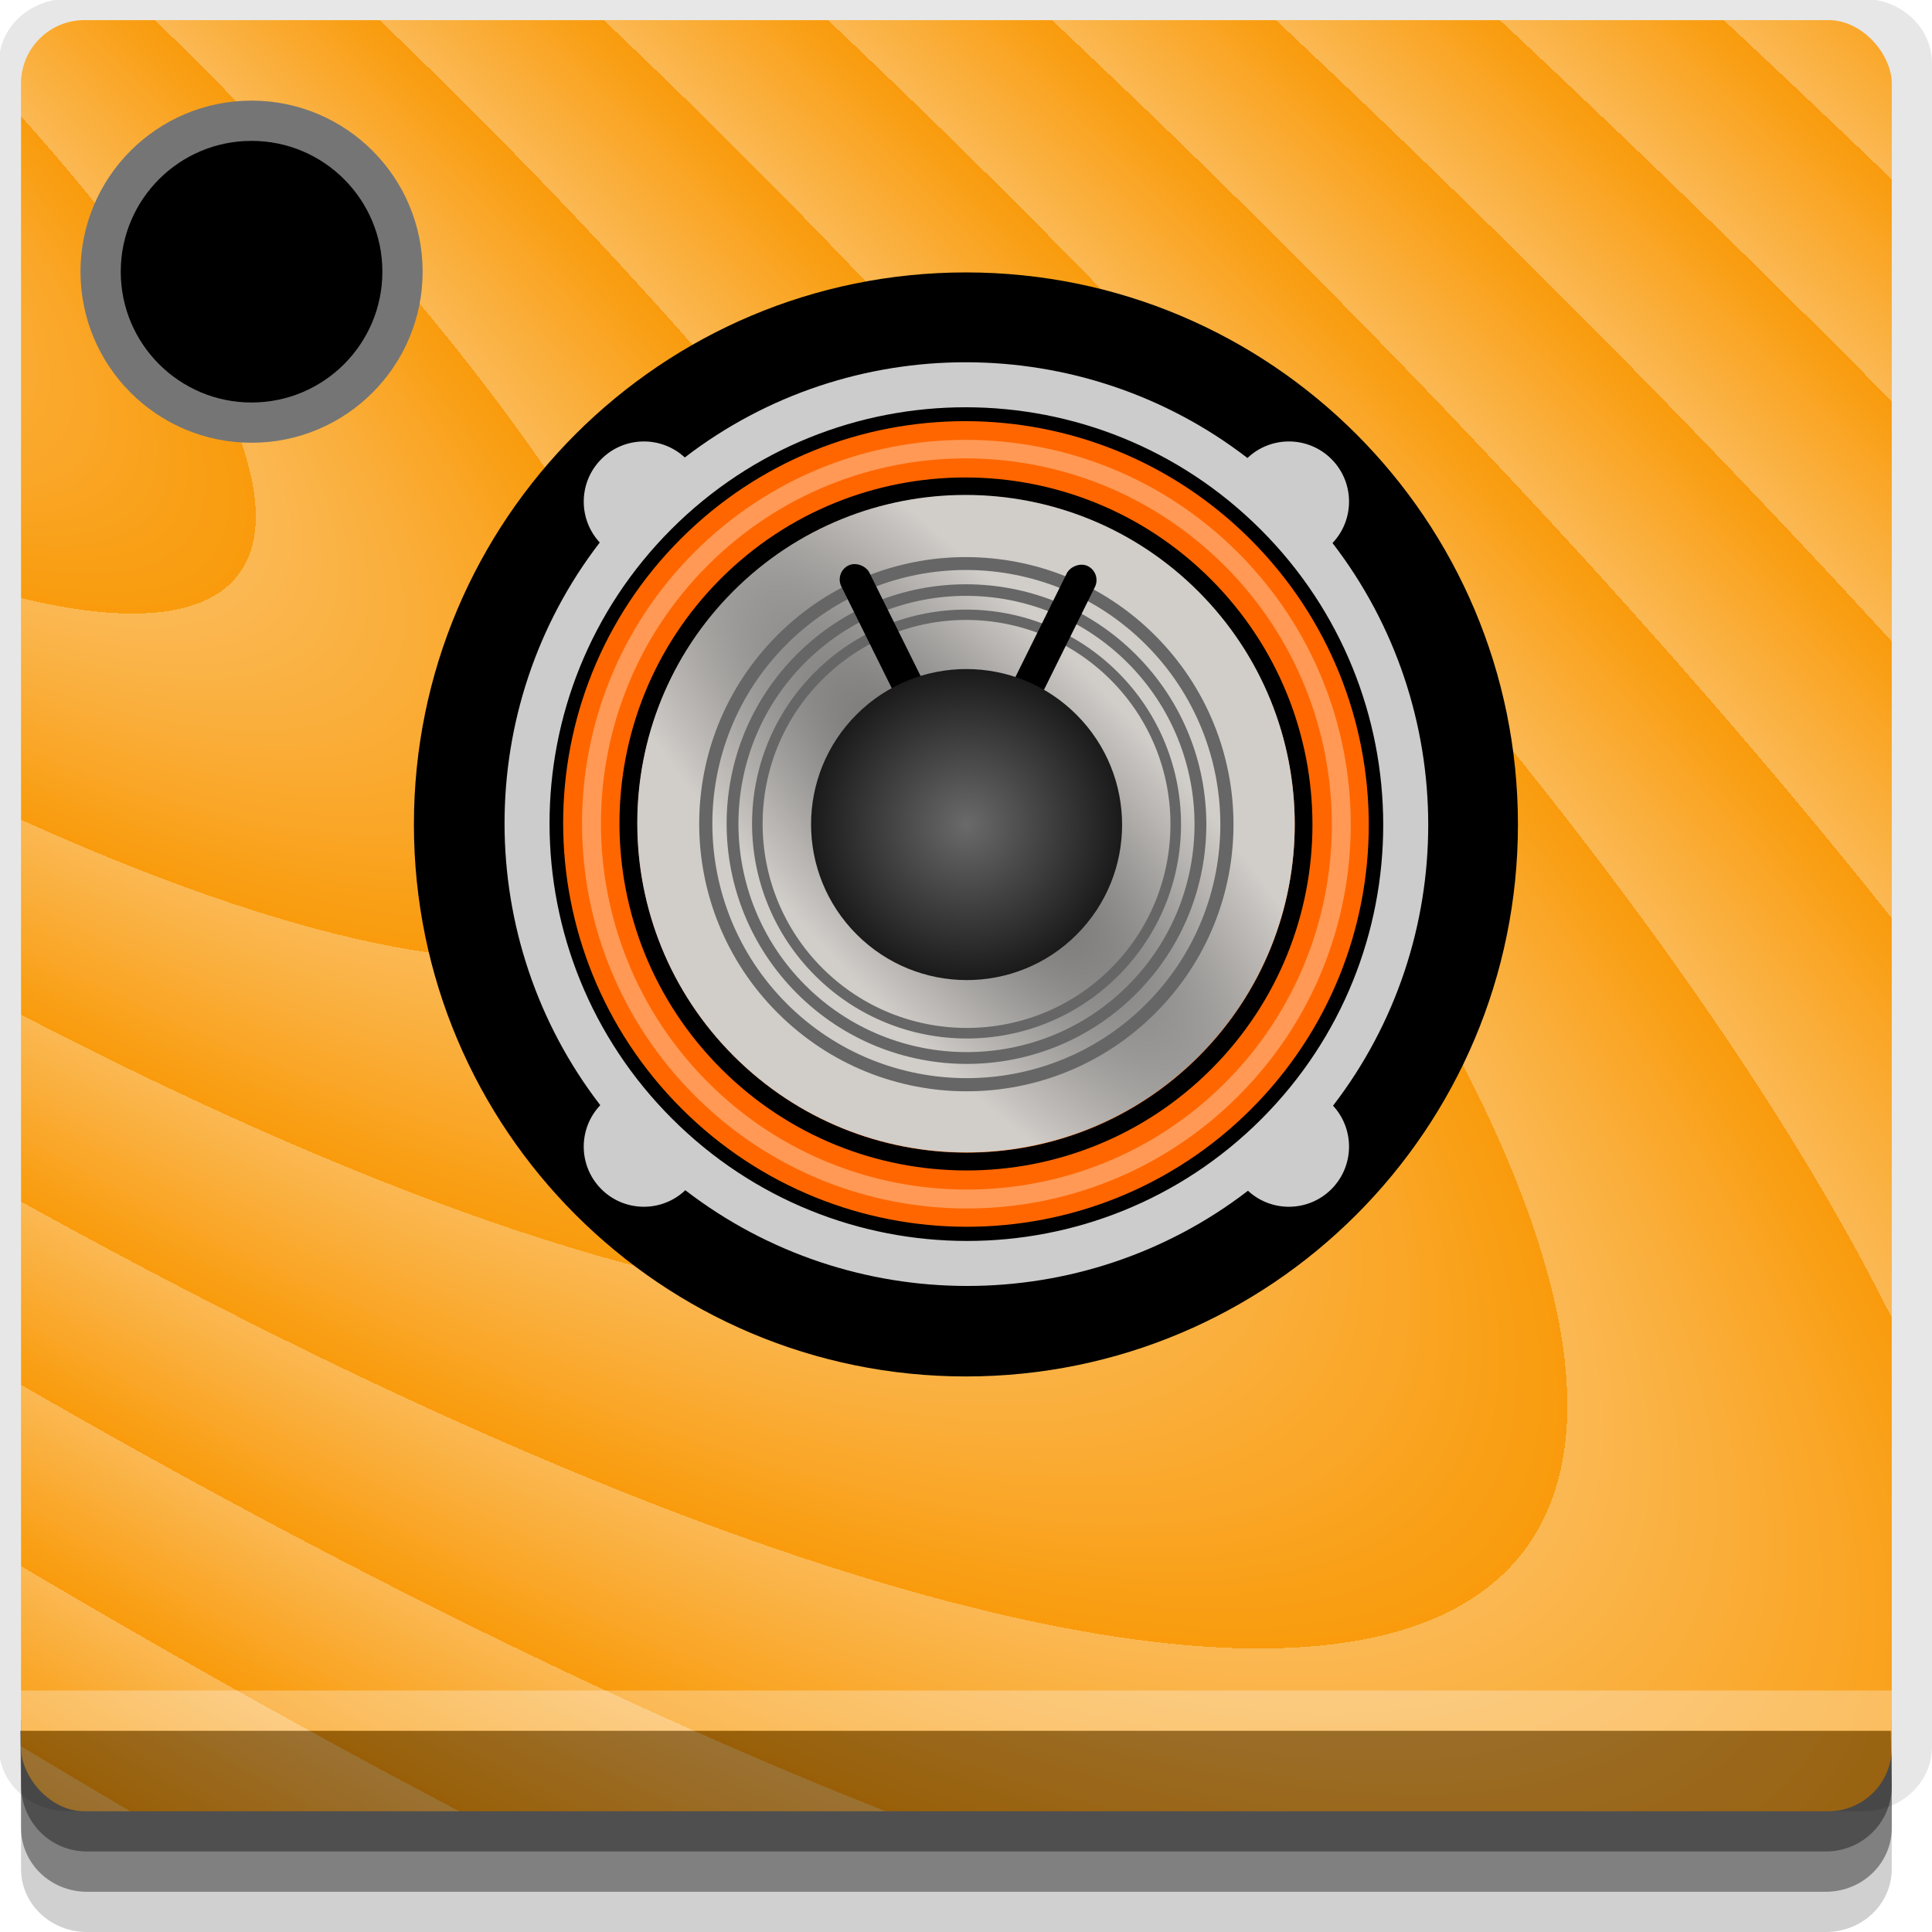 <?xml version="1.0" encoding="UTF-8" standalone="no"?>
<!-- Created with Inkscape (http://www.inkscape.org/) -->

<svg
   xmlns:dc="http://purl.org/dc/elements/1.1/"
   xmlns:cc="http://creativecommons.org/ns#"
   xmlns:rdf="http://www.w3.org/1999/02/22-rdf-syntax-ns#"
   xmlns:svg="http://www.w3.org/2000/svg"
   xmlns="http://www.w3.org/2000/svg"
   xmlns:xlink="http://www.w3.org/1999/xlink"
   xmlns:sodipodi="http://sodipodi.sourceforge.net/DTD/sodipodi-0.dtd"
   xmlns:inkscape="http://www.inkscape.org/namespaces/inkscape"
   width="96"
   height="96"
   id="svg2"
   version="1.1"
   inkscape:version="0.48.4 r9939"
   sodipodi:docname="beatbox.svg">
  <defs
     id="defs4">
    <linearGradient
       id="linearGradient3802">
      <stop
         style="stop-color:#ffffff;stop-opacity:0.315;"
         offset="0"
         id="stop3804" />
      <stop
         style="stop-color:#ffffff;stop-opacity:0;"
         offset="1"
         id="stop3806" />
    </linearGradient>
    <linearGradient
       id="linearGradient3795-83">
      <stop
         style="stop-color:#676767;stop-opacity:1;"
         offset="0"
         id="stop3797-75" />
      <stop
         style="stop-color:#d1cdc9;stop-opacity:1;"
         offset="1"
         id="stop3799-93" />
    </linearGradient>
    <filter
       color-interpolation-filters="sRGB"
       id="filter7119"
       inkscape:collect="always">
      <feGaussianBlur
         id="feGaussianBlur7121"
         stdDeviation="0.643"
         inkscape:collect="always" />
    </filter>
    <linearGradient
       id="linearGradient7133">
      <stop
         id="stop7135"
         offset="0"
         style="stop-color:#6a6a6a;stop-opacity:1;" />
      <stop
         id="stop7137"
         offset="1"
         style="stop-color:#1a1a1a;stop-opacity:1;" />
    </linearGradient>
    <radialGradient
       inkscape:collect="always"
       xlink:href="#linearGradient3795-83"
       id="radialGradient3868"
       gradientUnits="userSpaceOnUse"
       gradientTransform="matrix(1.969,0.064,-0.019,0.579,-74.384,5.018)"
       cx="77.251"
       cy="23.782"
       fx="77.251"
       fy="23.782"
       r="13.612" />
    <radialGradient
       inkscape:collect="always"
       xlink:href="#linearGradient7133"
       id="radialGradient3870"
       gradientUnits="userSpaceOnUse"
       cx="77.251"
       cy="23.782"
       fx="77.251"
       fy="23.782"
       r="13.612" />
    <radialGradient
       inkscape:collect="always"
       xlink:href="#linearGradient3802"
       id="radialGradient3808"
       cx="-119.365"
       cy="1117.209"
       fx="-119.365"
       fy="1117.209"
       r="46.477"
       gradientTransform="matrix(0.458,0.348,-0.093,0.122,127.839,857.813)"
       gradientUnits="userSpaceOnUse"
       spreadMethod="repeat" />
  </defs>
  <sodipodi:namedview
     id="base"
     pagecolor="#ffffff"
     bordercolor="#666666"
     borderopacity="1.0"
     inkscape:pageopacity="0.0"
     inkscape:pageshadow="2"
     inkscape:zoom="2.953125"
     inkscape:cx="18.480919"
     inkscape:cy="48.588068"
     inkscape:document-units="px"
     inkscape:current-layer="layer1"
     showgrid="true"
     inkscape:snap-page="true"
     inkscape:snap-global="false"
     inkscape:snap-center="true"
     inkscape:snap-object-midpoints="false"
     showguides="true"
     inkscape:guide-bbox="true"
     inkscape:snap-bbox="true"
     inkscape:object-paths="true"
     inkscape:object-nodes="true"
     inkscape:window-width="1305"
     inkscape:window-height="744"
     inkscape:window-x="61"
     inkscape:window-y="24"
     inkscape:window-maximized="1"
     inkscape:snap-midpoints="false"
     inkscape:snap-grids="true"
     inkscape:snap-to-guides="false">
    <inkscape:grid
       type="xygrid"
       id="grid3002"
       empspacing="5"
       visible="true"
       enabled="true"
       snapvisiblegridlinesonly="true" />
  </sodipodi:namedview>
  <g
     inkscape:label="Layer 1"
     inkscape:groupmode="layer"
     id="layer1"
     transform="translate(0,-956.362)">
    <rect
       style="fill:#ffffff;fill-opacity:0;fill-rule:nonzero;stroke:none"
       id="rect3775"
       width="96"
       height="96"
       x="0"
       y="956.362"
       ry="0" />
    <path
       style="fill:#000000;fill-opacity:0.096;fill-rule:nonzero;stroke:none"
       d="m 3.353,956.307 c -1.884,0 -3.411,1.432 -3.411,3.198 l 0,83.659 c 0,1.766 1.527,3.198 3.411,3.198 l 89.236,0 c 1.884,0 3.411,-1.432 3.411,-3.198 l 0,-83.659 c 0,-1.766 -1.527,-3.198 -3.411,-3.198 z"
       id="rect3772"
       inkscape:connector-curvature="0"
       sodipodi:nodetypes="sssssssss" />
    <path
       style="fill:#000000;fill-opacity:0.187;fill-rule:nonzero;stroke:none"
       d="m 1.046,1041.807 0,7.422 c 0,1.739 1.462,3.134 3.285,3.134 l 86.384,0 c 1.823,0 3.285,-1.395 3.285,-3.134 l 0,-7.422 -92.954,0 z"
       id="rect3785"
       inkscape:connector-curvature="0" />
    <path
       style="fill:#000000;fill-opacity:0.384;fill-rule:nonzero;stroke:none"
       d="m 1.046,1041.807 0,5.381 c 0,1.762 1.462,3.175 3.285,3.175 l 86.384,0 c 1.823,0 3.285,-1.413 3.285,-3.175 l 0,-5.381 -92.954,0 z"
       id="rect3783"
       inkscape:connector-curvature="0" />
    <rect
       style="fill:#f99b0c;fill-opacity:1;fill-rule:nonzero;stroke:none"
       id="rect2985"
       width="92.954"
       height="89"
       x="1.046"
       y="957.362"
       ry="3.151" />
    <rect
       ry="3.151"
       y="957.362"
       x="1.046"
       height="89"
       width="92.954"
       id="rect3024"
       style="fill:url(#radialGradient3808);fill-opacity:1;fill-rule:nonzero;stroke:none;opacity:0.914" />
    <g
       id="g3851"
       transform="matrix(0.847,0,0,0.847,7.342,150.87)">
      <path
         transform="matrix(0,-0.506,-0.506,0,80.382,1031.744)"
         d="M 128,64 C 128,99.346 99.346,128 64,128 28.654,128 0,99.346 0,64 0,28.654 28.654,0 64,0 c 35.346,0 64,28.654 64,64 z"
         sodipodi:ry="64"
         sodipodi:rx="64"
         sodipodi:cy="64"
         sodipodi:cx="64"
         id="path2993"
         style="fill:#000000;fill-opacity:1;stroke:none"
         sodipodi:type="arc" />
      <g
         transform="matrix(0.71,0,0,0.71,2.585,1033.421)"
         id="g4201">
        <g
           id="g4941"
           transform="matrix(0.647,0.647,-0.647,0.647,1.853,-68.716)"
           style="fill:#ff6600">
          <path
             inkscape:connector-curvature="0"
             id="path4922"
             d="m 64,-68.335 c -20.105,0 -36.416,16.263 -36.416,36.335 0,20.072 16.311,36.335 36.416,36.335 20.105,0 36.416,-16.263 36.416,-36.335 0,-20.072 -16.311,-36.335 -36.416,-36.335 z m 0,5.071 c 17.293,0 31.319,14 31.319,31.264 C 95.319,-14.736 81.293,-0.736 64,-0.736 46.707,-0.736 32.681,-14.736 32.681,-32 32.681,-49.264 46.707,-63.264 64,-63.264 z"
             style="fill:#ff6600;fill-opacity:1;stroke:none" />
          <path
             transform="matrix(2.182,0,0,2.178,-104.548,-83.802)"
             d="m 90.863,23.782 c 0,7.518 -6.094,13.612 -13.612,13.612 -7.518,0 -13.612,-6.094 -13.612,-13.612 0,-7.518 6.094,-13.612 13.612,-13.612 7.518,0 13.612,6.094 13.612,13.612 z"
             sodipodi:ry="13.611805"
             sodipodi:rx="13.611805"
             sodipodi:cy="23.781593"
             sodipodi:cx="77.251411"
             id="path1016"
             style="fill:#ff6600;fill-opacity:1;stroke:none"
             sodipodi:type="arc" />
          <path
             sodipodi:type="arc"
             style="fill:#ff6600;fill-opacity:1;stroke:none"
             id="path4918"
             sodipodi:cx="77.251411"
             sodipodi:cy="23.781593"
             sodipodi:rx="13.611805"
             sodipodi:ry="13.611805"
             d="m 90.863,23.782 c 0,7.518 -6.094,13.612 -13.612,13.612 -7.518,0 -13.612,-6.094 -13.612,-13.612 0,-7.518 6.094,-13.612 13.612,-13.612 7.518,0 13.612,6.094 13.612,13.612 z"
             transform="matrix(0.644,0,0,0.643,14.267,-47.285)" />
        </g>
        <path
           inkscape:connector-curvature="0"
           style="fill:#cccccc;fill-opacity:1;stroke:none"
           d="m 94.163,-78.163 c -1.91,-1.91 -4.992,-1.939 -6.938,-0.088 -13.673,-10.53 -32.837,-10.55 -46.492,-0.044 -1.949,-1.807 -4.999,-1.763 -6.894,0.133 -1.895,1.895 -1.939,4.945 -0.133,6.894 -10.506,13.655 -10.485,32.82 0.044,46.492 -1.851,1.947 -1.822,5.028 0.088,6.938 1.91,1.91 4.992,1.939 6.938,0.088 13.673,10.53 32.837,10.55 46.492,0.044 1.949,1.807 4.999,1.763 6.894,-0.133 1.895,-1.895 1.939,-4.945 0.133,-6.894 10.506,-13.655 10.485,-32.82 -0.044,-46.492 1.851,-1.947 1.822,-5.028 -0.088,-6.938 z m -5.834,5.834 c 13.466,13.466 13.488,35.258 0.044,48.702 -13.444,13.444 -35.236,13.422 -48.702,-0.044 -13.466,-13.466 -13.488,-35.258 -0.044,-48.702 13.444,-13.444 35.236,-13.422 48.702,0.044 z"
           id="path4959" />
        <path
           transform="matrix(1.412,1.412,-1.41,1.41,-11.578,-190.648)"
           d="m 90.863,23.782 c 0,7.518 -6.094,13.612 -13.612,13.612 -7.518,0 -13.612,-6.094 -13.612,-13.612 0,-7.518 6.094,-13.612 13.612,-13.612 7.518,0 13.612,6.094 13.612,13.612 z"
           sodipodi:ry="13.611805"
           sodipodi:rx="13.611805"
           sodipodi:cy="23.781593"
           sodipodi:cx="77.251411"
           id="path4961"
           style="fill:url(#radialGradient3868);fill-opacity:1;stroke:none"
           sodipodi:type="arc" />
        <path
           sodipodi:type="inkscape:offset"
           inkscape:radius="-1.5592768"
           inkscape:original="M 63.96875 -81.3125 C 55.445739 -81.322991 46.93458 -78.05958 40.4375 -71.5625 C 27.443341 -58.568341 27.453198 -37.484303 40.46875 -24.46875 C 53.484303 -11.453198 74.568341 -11.44334 87.5625 -24.4375 C 100.55666 -37.431659 100.5468 -58.515697 87.53125 -71.53125 C 81.023473 -78.039026 72.491761 -81.302009 63.96875 -81.3125 z M 63.96875 -76.65625 C 71.300916 -76.649773 78.652622 -73.847379 84.25 -68.25 C 95.444755 -57.055244 95.457603 -38.895104 84.28125 -27.71875 C 73.104896 -16.542395 54.944755 -16.555243 43.75 -27.75 C 32.555244 -38.944756 32.542398 -57.104896 43.71875 -68.28125 C 49.306927 -73.869428 56.636584 -76.662727 63.96875 -76.65625 z "
           style="fill:#ff9955;fill-opacity:1;stroke:none;filter:url(#filter7119)"
           id="path6325"
           d="m 63.969,-79.75 c -8.124,-0.01 -16.237,3.081 -22.438,9.281 -12.398,12.398 -12.389,32.486 0.031,44.906 12.42,12.42 32.509,12.429 44.906,0.031 C 98.866,-37.929 98.858,-58.017 86.438,-70.438 80.227,-76.648 72.095,-79.74 63.969,-79.75 z m 0,1.531 c 7.729,0.007 15.479,2.979 21.375,8.875 C 97.134,-57.553 97.149,-38.399 85.375,-26.625 73.601,-14.851 54.447,-14.866 42.656,-26.656 30.866,-38.447 30.851,-57.601 42.625,-69.375 c 5.887,-5.887 13.615,-8.851 21.344,-8.844 z" />
        <path
           d="m 63.969,-79.75 c -8.124,-0.01 -16.237,3.081 -22.438,9.281 -12.398,12.398 -12.389,32.486 0.031,44.906 12.42,12.42 32.509,12.429 44.906,0.031 C 98.866,-37.929 98.858,-58.017 86.438,-70.438 80.227,-76.648 72.095,-79.74 63.969,-79.75 z m 0,1.531 c 7.729,0.007 15.479,2.979 21.375,8.875 C 97.134,-57.553 97.149,-38.399 85.375,-26.625 73.601,-14.851 54.447,-14.866 42.656,-26.656 30.866,-38.447 30.851,-57.601 42.625,-69.375 c 5.887,-5.887 13.615,-8.851 21.344,-8.844 z"
           id="path7123"
           style="fill:#666666;fill-opacity:1;stroke:none"
           inkscape:original="M 63.96875 -81.3125 C 55.445739 -81.322991 46.93458 -78.05958 40.4375 -71.5625 C 27.443341 -58.568341 27.453198 -37.484303 40.46875 -24.46875 C 53.484303 -11.453198 74.568341 -11.44334 87.5625 -24.4375 C 100.55666 -37.431659 100.5468 -58.515697 87.53125 -71.53125 C 81.023473 -78.039026 72.491761 -81.302009 63.96875 -81.3125 z M 63.96875 -76.65625 C 71.300916 -76.649773 78.652622 -73.847379 84.25 -68.25 C 95.444755 -57.055244 95.457603 -38.895104 84.28125 -27.71875 C 73.104896 -16.542395 54.944755 -16.555243 43.75 -27.75 C 32.555244 -38.944756 32.542398 -57.104896 43.71875 -68.28125 C 49.306927 -73.869428 56.636584 -76.662727 63.96875 -76.65625 z "
           inkscape:radius="-1.5592768"
           sodipodi:type="inkscape:offset"
           transform="matrix(0.695,0,0,0.695,19.517,-14.636)" />
        <path
           transform="matrix(0.624,0,0,0.624,24.072,-18.052)"
           sodipodi:type="inkscape:offset"
           inkscape:radius="-1.5592768"
           inkscape:original="M 63.96875 -81.3125 C 55.445739 -81.322991 46.93458 -78.05958 40.4375 -71.5625 C 27.443341 -58.568341 27.453198 -37.484303 40.46875 -24.46875 C 53.484303 -11.453198 74.568341 -11.44334 87.5625 -24.4375 C 100.55666 -37.431659 100.5468 -58.515697 87.53125 -71.53125 C 81.023473 -78.039026 72.491761 -81.302009 63.96875 -81.3125 z M 63.96875 -76.65625 C 71.300916 -76.649773 78.652622 -73.847379 84.25 -68.25 C 95.444755 -57.055244 95.457603 -38.895104 84.28125 -27.71875 C 73.104896 -16.542395 54.944755 -16.555243 43.75 -27.75 C 32.555244 -38.944756 32.542398 -57.104896 43.71875 -68.28125 C 49.306927 -73.869428 56.636584 -76.662727 63.96875 -76.65625 z "
           style="fill:#666666;fill-opacity:1;stroke:none"
           id="path7125"
           d="m 63.969,-79.75 c -8.124,-0.01 -16.237,3.081 -22.438,9.281 -12.398,12.398 -12.389,32.486 0.031,44.906 12.42,12.42 32.509,12.429 44.906,0.031 C 98.866,-37.929 98.858,-58.017 86.438,-70.438 80.227,-76.648 72.095,-79.74 63.969,-79.75 z m 0,1.531 c 7.729,0.007 15.479,2.979 21.375,8.875 C 97.134,-57.553 97.149,-38.399 85.375,-26.625 73.601,-14.851 54.447,-14.866 42.656,-26.656 30.866,-38.447 30.851,-57.601 42.625,-69.375 c 5.887,-5.887 13.615,-8.851 21.344,-8.844 z" />
        <path
           d="m 63.969,-79.75 c -8.124,-0.01 -16.237,3.081 -22.438,9.281 -12.398,12.398 -12.389,32.486 0.031,44.906 12.42,12.42 32.509,12.429 44.906,0.031 C 98.866,-37.929 98.858,-58.017 86.438,-70.438 80.227,-76.648 72.095,-79.74 63.969,-79.75 z m 0,1.531 c 7.729,0.007 15.479,2.979 21.375,8.875 C 97.134,-57.553 97.149,-38.399 85.375,-26.625 73.601,-14.851 54.447,-14.866 42.656,-26.656 30.866,-38.447 30.851,-57.601 42.625,-69.375 c 5.887,-5.887 13.615,-8.851 21.344,-8.844 z"
           id="path7127"
           style="fill:#666666;fill-opacity:1;stroke:none"
           inkscape:original="M 63.96875 -81.3125 C 55.445739 -81.322991 46.93458 -78.05958 40.4375 -71.5625 C 27.443341 -58.568341 27.453198 -37.484303 40.46875 -24.46875 C 53.484303 -11.453198 74.568341 -11.44334 87.5625 -24.4375 C 100.55666 -37.431659 100.5468 -58.515697 87.53125 -71.53125 C 81.023473 -78.039026 72.491761 -81.302009 63.96875 -81.3125 z M 63.96875 -76.65625 C 71.300916 -76.649773 78.652622 -73.847379 84.25 -68.25 C 95.444755 -57.055244 95.457603 -38.895104 84.28125 -27.71875 C 73.104896 -16.542395 54.944755 -16.555243 43.75 -27.75 C 32.555244 -38.944756 32.542398 -57.104896 43.71875 -68.28125 C 49.306927 -73.869428 56.636584 -76.662727 63.96875 -76.65625 z "
           inkscape:radius="-1.5592768"
           sodipodi:type="inkscape:offset"
           transform="matrix(0.558,0,0,0.558,28.301,-21.224)" />
        <rect
           style="fill:#000000;fill-opacity:1;stroke:none"
           id="rect7129"
           width="2.583"
           height="12.914"
           x="78.121"
           y="-38.069"
           ry="1.291"
           transform="matrix(0.896,-0.444,0.444,0.896,0,0)" />
        <rect
           transform="matrix(-0.896,-0.444,-0.444,0.896,0,0)"
           ry="1.291"
           y="-94.985"
           x="-36.85"
           height="12.914"
           width="2.583"
           id="rect7131"
           style="fill:#000000;fill-opacity:1;stroke:none" />
        <path
           sodipodi:type="arc"
           style="fill:url(#radialGradient3870);fill-opacity:1;stroke:none"
           id="path4963"
           sodipodi:cx="77.251411"
           sodipodi:cy="23.781593"
           sodipodi:rx="13.611805"
           sodipodi:ry="13.611805"
           d="m 90.863,23.782 c 0,7.518 -6.094,13.612 -13.612,13.612 -7.518,0 -13.612,-6.094 -13.612,-13.612 0,-7.518 6.094,-13.612 13.612,-13.612 7.518,0 13.612,6.094 13.612,13.612 z"
           transform="matrix(0.668,0.668,-0.667,0.667,28.275,-115.429)" />
      </g>
    </g>
    <path
       sodipodi:type="arc"
       style="fill:#000000;fill-opacity:1;fill-rule:evenodd;stroke:#757575;stroke-opacity:1;stroke-width:2;stroke-miterlimit:4;stroke-dasharray:none"
       id="path3849"
       sodipodi:cx="12.5"
       sodipodi:cy="13.5"
       sodipodi:rx="7.5"
       sodipodi:ry="7.5"
       d="M 20,13.5 C 20,17.642 16.642,21 12.5,21 8.358,21 5,17.642 5,13.5 5,9.358 8.358,6 12.5,6 16.642,6 20,9.358 20,13.5 z"
       transform="translate(0,956.362)" />
    <path
       style="fill:#000000;fill-opacity:0.384;fill-rule:nonzero;stroke:none"
       d="m 1,1042.362 0.046,2.746 c 0.03,1.806 1.462,3.254 3.285,3.254 l 86.384,0 c 1.823,0 3.285,-1.448 3.285,-3.254 l -0.046,-2.746 z"
       id="rect3781"
       inkscape:connector-curvature="0"
       sodipodi:nodetypes="csssscc" />
    <rect
       style="fill:#ffffff;fill-opacity:0.3;fill-rule:nonzero;stroke:none"
       id="rect3770"
       width="92.954"
       height="2"
       x="1.046"
       y="1040.362" />
  </g>
</svg>
